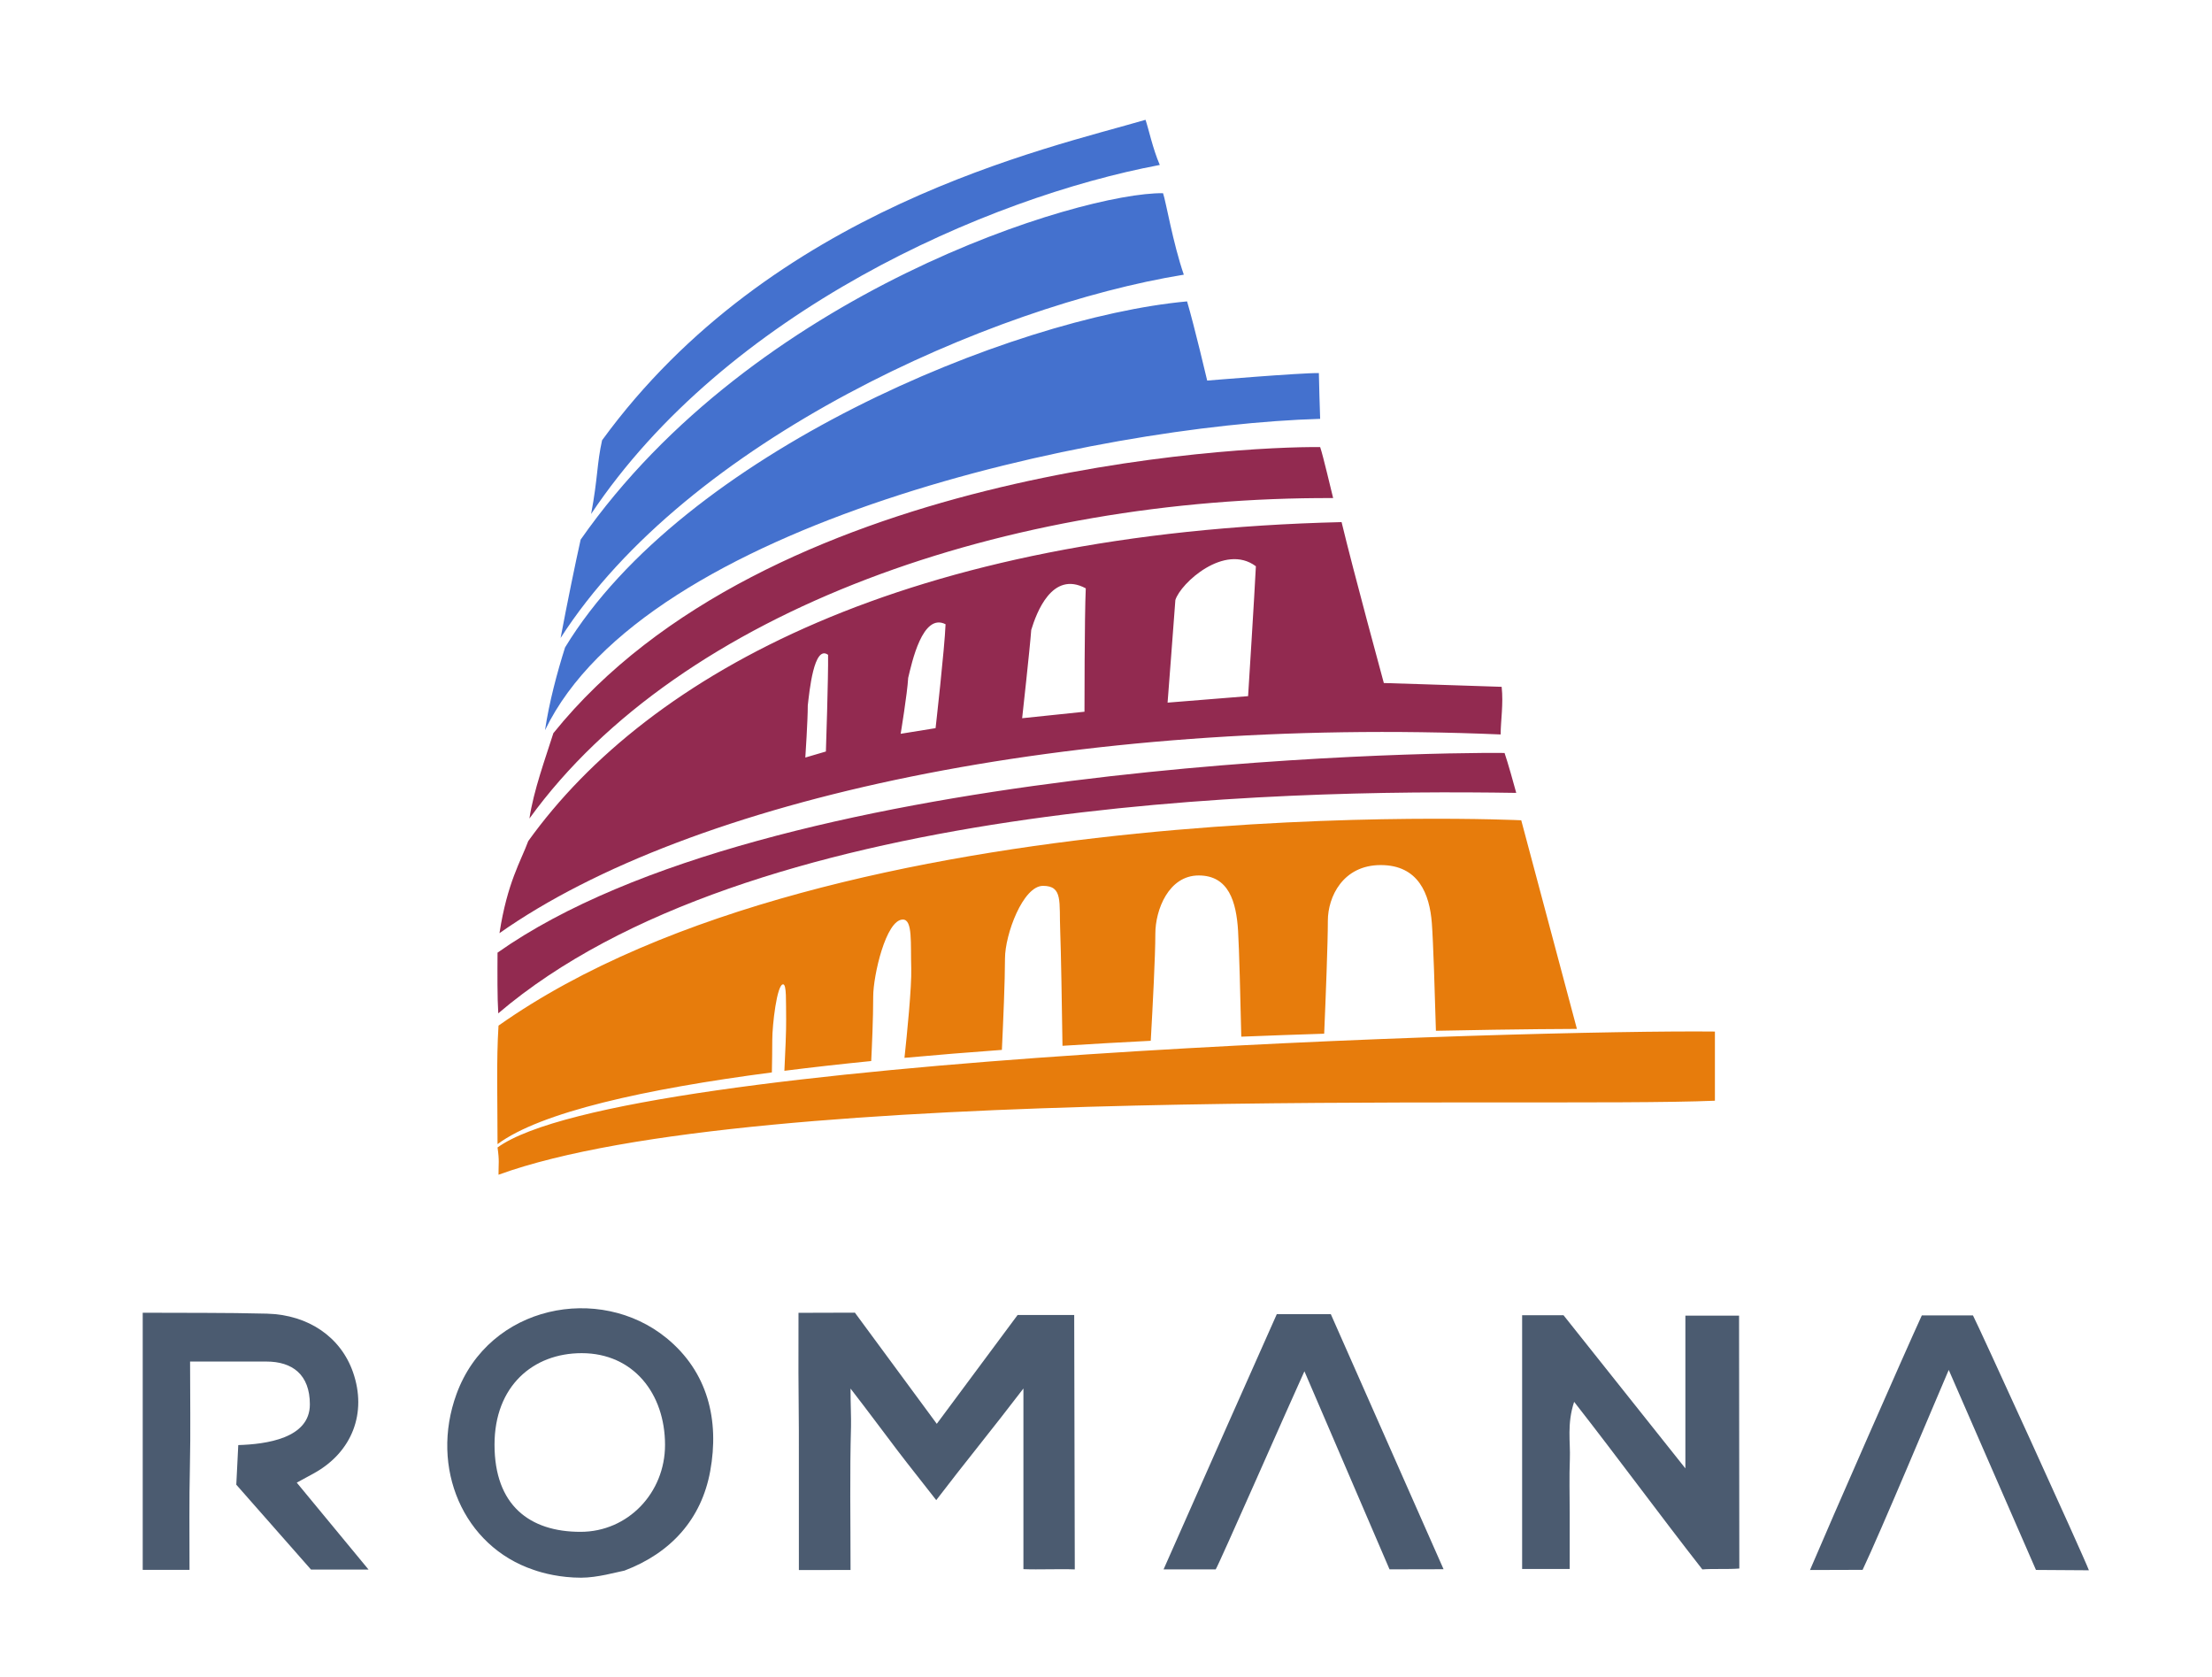<?xml version="1.0" encoding="utf-8"?>
<!-- Generator: Adobe Illustrator 16.0.4, SVG Export Plug-In . SVG Version: 6.00 Build 0)  -->
<!DOCTYPE svg PUBLIC "-//W3C//DTD SVG 1.1//EN" "http://www.w3.org/Graphics/SVG/1.1/DTD/svg11.dtd">
<svg version="1.1" xmlns="http://www.w3.org/2000/svg" xmlns:xlink="http://www.w3.org/1999/xlink" x="0px" y="0px" width="314px"
	 height="238px" viewBox="0 0 314 238" enable-background="new 0 0 314 238" xml:space="preserve">
<g id="Layer_1_xA0_Image_1_">
	<g id="Shape_1_copy">
		<g>
			<path fill="#E77C0C" d="M109.57,152.204c0.029-1.435,0.057-3.171,0.057-4.628c0-2.079,0.654-7.874,1.536-7.874
				c0.516,0,0.393,2.443,0.433,4.972c0.023,1.49-0.125,4.825-0.25,7.302c3.979-0.503,8.104-0.964,12.325-1.386
				c0.099-1.954,0.284-6.047,0.284-9.192c0-2.875,1.793-10.89,4.211-10.89c1.414,0,1.077,3.378,1.187,6.876
				c0.084,2.678-0.628,9.673-0.96,12.754c4.549-0.417,9.179-0.793,13.828-1.13c0.19-3.994,0.441-9.843,0.441-12.976
				c0-3.396,2.546-10.306,5.399-10.306s2.272,2.276,2.44,6.383c0.112,2.745,0.247,11.088,0.323,16.318
				c4.212-0.265,8.407-0.502,12.53-0.711c0.284-5.009,0.651-12.085,0.651-15.187c0-3.396,1.881-8.278,6.156-8.278
				c4.274,0,5.337,3.751,5.588,7.857c0.155,2.528,0.338,9.804,0.456,15.024c4.071-0.163,8.013-0.303,11.767-0.422
				c0.224-5.264,0.521-12.868,0.521-16.025c0-3.395,2.134-7.909,7.506-7.909c5.371,0,6.938,4.12,7.255,8.227
				c0.197,2.571,0.432,10.056,0.579,15.292c12.164-0.253,20.014-0.266,20.014-0.266l-7.901-29.609c0,0-97.307-4.661-145.18,29.144
				c-0.316,4.975-0.138,10.541-0.138,16.818C76.738,157.848,91.501,154.572,109.57,152.204z M70.627,162.857
				c0.276,1.936,0.138,2.212,0.138,3.87c36.498-13.271,146.958-9.4,172.672-10.507v-9.815
				C218,146.129,88.599,149.861,70.627,162.857z"/>
		</g>
	</g>
	<g id="Shape_2">
		<g>
			<path fill="#922A50" d="M189.244,70.69c-0.264-1.007-1.425-6.041-1.844-7.235c-11.612-0.138-78.709,3.18-108.847,40.599
				c-1.123,3.548-2.805,8.134-3.4,12.116C96.711,86.383,143.346,70.506,189.244,70.69z M213.022,104.239
				c0-1.936,0.412-4.333,0.142-6.76c-7.822-0.269-16.725-0.539-16.725-0.539s-4.339-15.927-5.997-22.839
				c-61.565,1.472-98.305,21.39-115.457,45.275c-1.041,2.835-2.977,5.876-4.083,13.066C98,113.363,152.286,101.658,213.022,104.239z
				 M117.238,106.659l-2.92,0.857c0,0,0.354-5.308,0.349-7.391c0.226-1.943,0.867-8.678,2.882-7.186
				C117.595,96.062,117.238,106.659,117.238,106.659z M132.808,103.345l-4.957,0.8c0,0,0.942-5.696,1.068-7.937
				c0.505-2.082,2.021-9.299,5.306-7.611C134.099,91.959,132.808,103.345,132.808,103.345z M153.945,101.014l-8.848,0.921
				c0,0,1.106-9.954,1.29-12.534c0.737-2.396,2.949-8.479,7.742-5.899C153.945,87.372,153.945,101.014,153.945,101.014z
				 M177.171,98.802l-11.429,0.921c0,0,0.922-11.981,1.105-14.562c0.737-2.396,7.005-8.11,11.429-4.792
				C178.092,84.239,177.171,98.802,177.171,98.802z M213.576,106.865c-11.613-0.138-104.516,1.244-142.949,28.341
				c-0.016,2.994-0.041,6.29,0.103,8.613c35.382-30.155,110.22-31.839,144.505-31.286
				C214.972,111.526,213.995,108.06,213.576,106.865z"/>
		</g>
	</g>
	<g id="Shape_2_copy_3">
		<g>
			<path fill="#4471CE" d="M168.046,38.985c-1.554-4.51-2.53-10.372-2.949-11.566c-11.613-0.138-58.064,13.963-82.673,49.17
				c-0.753,3.363-1.883,8.871-2.846,13.959C97.633,62.42,140.765,43.409,168.046,38.985z M164.636,23.41
				c-1.001-2.298-1.608-5.211-2.027-6.406c-14.009,4.101-53.088,12.489-77.143,45.484c-0.753,3.363-0.593,5.368-1.556,10.457
				C103.071,44.264,140.12,28.019,164.636,23.41z M187.217,52.948c-2.732-0.032-15.852,1.067-15.852,1.067s-1.811-7.7-2.857-11.239
				c-24.987,2.29-71.61,21.664-88.296,49.112c-1.122,3.548-2.252,7.765-2.846,11.748C91.55,74.217,155.696,60.369,187.4,59.446
				C187.321,57.333,187.267,55.065,187.217,52.948z"/>
		</g>
	</g>
</g>
<g id="Layer_2">
	<path fill-rule="evenodd" clip-rule="evenodd" fill="#4B5B70" d="M75.736,222.8c-9.959-3.346-14.756-14.469-10.935-24.943
		c4.625-12.674,20.332-15.689,29.807-7.955c5.878,4.799,7.529,11.663,6.209,18.893c-1.245,6.815-5.58,11.614-12.164,14.114
		c-1.121,0.215-3.833,1.009-6.167,1.009C79.57,223.917,77.119,223.293,75.736,222.8z M70.199,205.037
		c0,8.579,4.954,12.372,12.204,12.372c6.75,0,12-5.541,12-12.334c0-7.271-4.485-13.024-11.833-13.024
		C75.653,192.051,70.199,196.742,70.199,205.037z"/>
	<path fill-rule="evenodd" clip-rule="evenodd" fill="#4B5B70" d="M20.259,186.313c5.876,0.035,11.754-0.022,17.627,0.13
		c5.942,0.156,10.503,3.36,12.228,8.32c2.01,5.779-0.125,11.322-5.523,14.322c-0.745,0.415-1.499,0.816-2.465,1.342
		c3.501,4.239,6.845,8.287,10.188,12.335c-2.732,0-5.466,0-8.168,0c-3.586-4.072-7.084-8.045-10.604-12.042
		c0.093-1.854,0.182-3.638,0.281-5.623c3.943-0.121,10.164-0.939,10.164-5.772c0-4.25-2.5-6.083-6.167-6.083
		c-4.083,0-4.5,0-10.838,0c0,4.753,0.086,10.106-0.024,14.876c-0.112,4.876-0.055,9.624-0.055,14.692c-2.306,0-4.641,0-6.644,0
		C20.259,210.645,20.259,198.479,20.259,186.313z"/>
	<path fill-rule="evenodd" clip-rule="evenodd" fill="#4B5B70" d="M120.737,222.824c-1.939,0.021-5.395-0.014-7.333,0.008
		c0-5.59,0.005-18.568-0.004-19.757c-0.085-10.684-0.05-5.909-0.05-16.75c2.554,0,5.054-0.023,8.004-0.023
		c3.7,5.021,7.479,10.151,11.625,15.777c3.872-5.213,7.617-10.256,11.472-15.445c2.3,0,5.357,0,8.036,0
		c0,1.441,0.083,30.941,0.083,36.108c-2.201-0.09-5.09,0.052-7.292-0.037c0-8.247,0-16.492,0-25.64
		c-4.309,5.647-8.407,10.643-12.375,15.844c-2.333-3-3.678-4.651-5.492-7.033c-1.868-2.454-4.207-5.623-6.675-8.801
		c0,2.25,0.103,4.144,0.067,5.434C120.616,209.261,120.737,215.492,120.737,222.824z"/>
	<path fill-rule="evenodd" clip-rule="evenodd" fill="#4B5B70" d="M246.902,222.616c-1.607,0.135-3.805,0.004-5.25,0.125
		c-6.256-8.003-11.723-15.5-18.199-23.784c-1.045,3.181-0.512,5.693-0.607,8.128c-0.1,2.562-0.021,5.131-0.021,7.697
		c0,2.528,0,5.057,0,7.902c-2.484,0-4.619,0-6.754,0c0-11.919,0-23.838,0-36.017c2.143,0,3.91,0,5.875,0
		c5.455,6.855,11.012,13.838,17.299,21.736c0-7.913,0-14.62,0-21.676c2.611,0,4.869,0,7.621,0
		C246.865,198.739,246.902,210.709,246.902,222.616z"/>
	<path fill-rule="evenodd" clip-rule="evenodd" fill="#4B5B70" d="M264.402,222.804c-2.625,0-5.312,0.023-7.467,0.023
		c3.045-7.167,13.541-31.067,15.873-36.135c2.189,0,4.506,0,7.258,0c0.48,0.818,15.586,33.882,16.461,36.174
		c-2.938,0-4.562-0.049-7.516-0.049c-3.98-9.126-7.961-18.25-12.383-28.386C274.564,199.224,266.959,217.414,264.402,222.804z"/>
	<path fill-rule="evenodd" clip-rule="evenodd" fill="#4B5B70" d="M172.57,222.742c-2.5,0-5.166-0.003-7.398-0.003
		c3.877-8.788,14.596-32.94,16.074-36.226c2.6,0,4.959,0,7.666,0c5.318,12.028,10.662,24.115,16.006,36.202
		c-2.557,0.005-5.113,0.011-7.67,0.017c-3.844-8.94-7.686-17.88-12.082-28.112C183.26,198.764,172.982,222.173,172.57,222.742z"/>
</g>
</svg>
